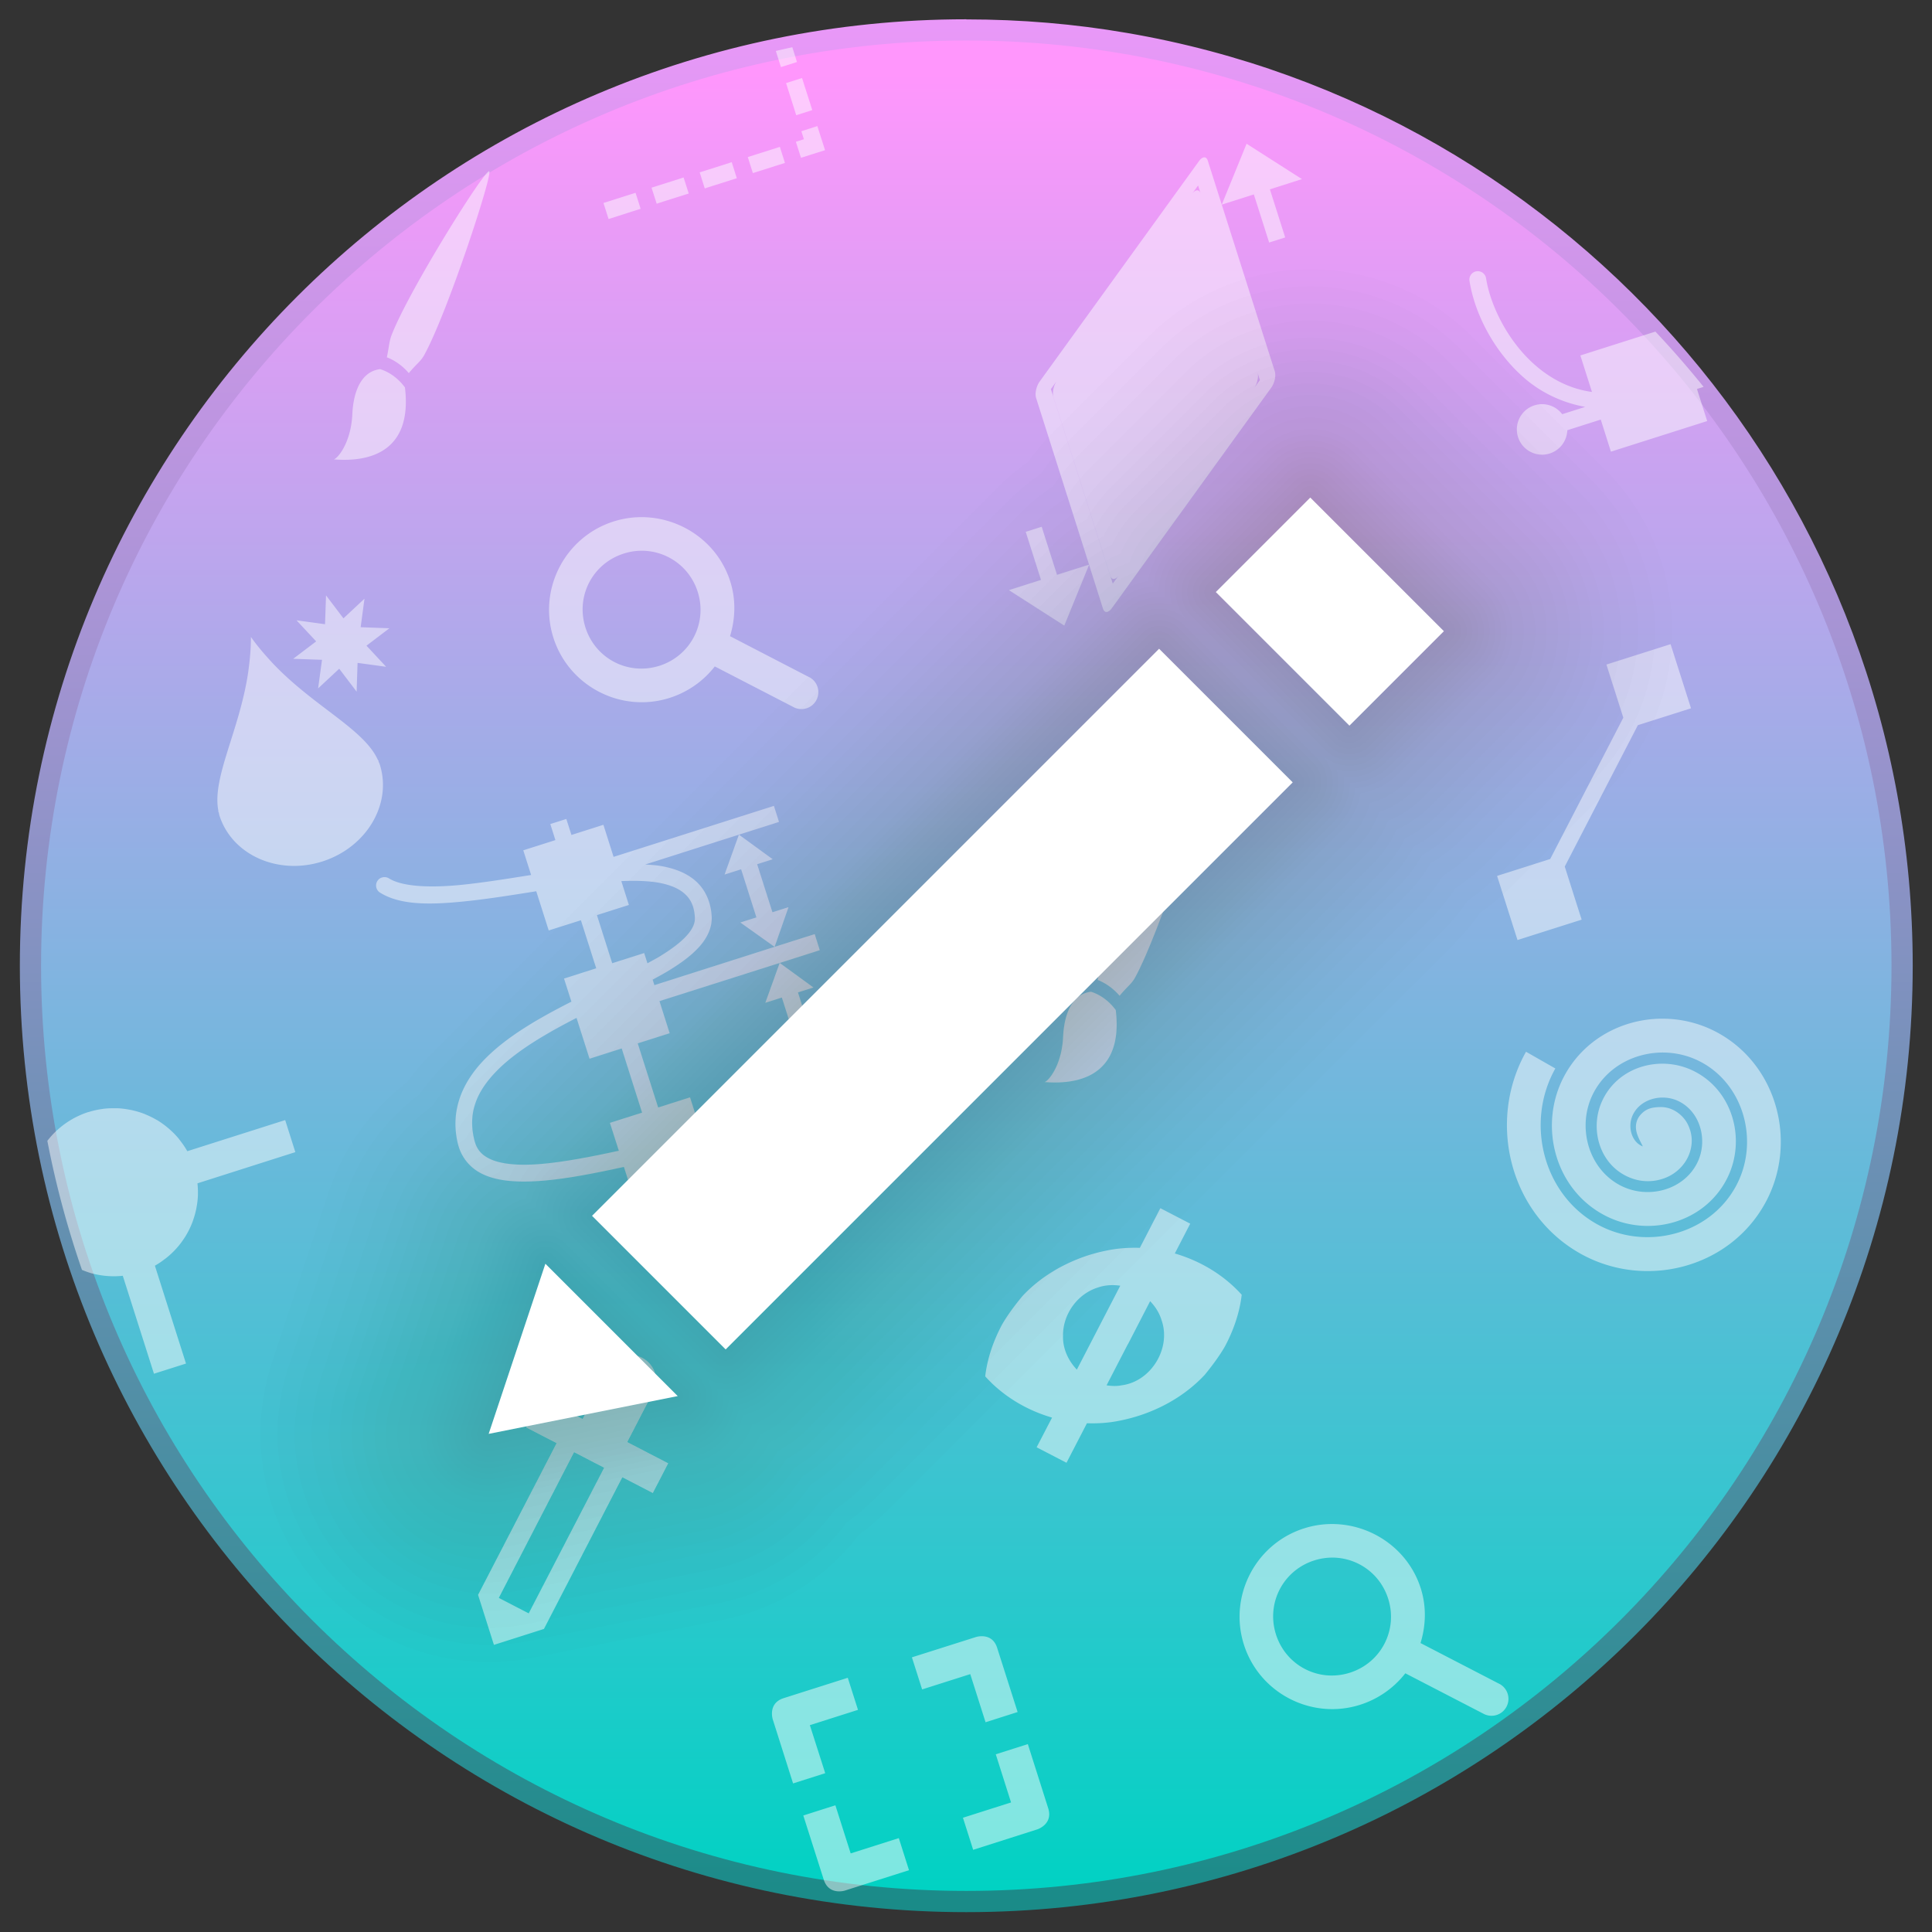 <?xml version="1.0" encoding="UTF-8" standalone="no"?>
<!-- Created with Inkscape (http://www.inkscape.org/) -->

<svg
   xmlns:dc="http://purl.org/dc/elements/1.1/"
   xmlns:cc="http://creativecommons.org/ns#"
   xmlns:rdf="http://www.w3.org/1999/02/22-rdf-syntax-ns#"
   xmlns:svg="http://www.w3.org/2000/svg"
   xmlns="http://www.w3.org/2000/svg"
   xmlns:xlink="http://www.w3.org/1999/xlink"
   xmlns:sodipodi="http://sodipodi.sourceforge.net/DTD/sodipodi-0.dtd"
   xmlns:inkscape="http://www.inkscape.org/namespaces/inkscape"
   width="64"
   height="64"
   viewBox="0 0 16.933 16.933"
   version="1.1"
   id="svg8"
   sodipodi:docname="edile.svg"
   inkscape:version="0.92.4 (5da689c313, 2019-01-14)">
  <rect x="0" y="0" width="16.933" height="16.933" fill="#333333" stroke="none"/>
  <defs
     id="defs2">
    <linearGradient
       inkscape:collect="always"
       id="linearGradient826">
      <stop
         style="stop-color:#168b86;stop-opacity:1"
         offset="0"
         id="stop822" />
      <stop
         style="stop-color:#e998f8;stop-opacity:1"
         offset="1"
         id="stop824" />
    </linearGradient>
    <linearGradient
       inkscape:collect="always"
       id="linearGradient818">
      <stop
         style="stop-color:#00d2c3;stop-opacity:1"
         offset="0"
         id="stop814" />
      <stop
         style="stop-color:#ff96fc;stop-opacity:1"
         offset="1"
         id="stop816" />
    </linearGradient>
    <linearGradient
       inkscape:collect="always"
       xlink:href="#linearGradient818"
       id="linearGradient820"
       x1="8.386"
       y1="296.683"
       x2="8.386"
       y2="280.713"
       gradientUnits="userSpaceOnUse" />
    <linearGradient
       inkscape:collect="always"
       xlink:href="#linearGradient826"
       id="linearGradient828"
       x1="8.519"
       y1="297.077"
       x2="8.519"
       y2="280.279"
       gradientUnits="userSpaceOnUse" />
    <style
       type="text/css"
       id="current-color-scheme">
   .ColorScheme-Text { color:#5c616c; } .ColorScheme-Highlight { color:#5294e2; }
  </style>
    <style
       type="text/css"
       id="current-color-scheme-3">
   .ColorScheme-Text { color:#5c616c; } .ColorScheme-Highlight { color:#5294e2; }
  </style>
    <style
       type="text/css"
       id="current-color-scheme-7">
   .ColorScheme-Text { color:#5c616c; } .ColorScheme-Highlight { color:#5294e2; }
  </style>
    <style
       type="text/css"
       id="current-color-scheme-35">
   .ColorScheme-Text { color:#5c616c; } .ColorScheme-Highlight { color:#5294e2; }
  </style>
    <style
       type="text/css"
       id="current-color-scheme-9">
   .ColorScheme-Text { color:#5c616c; } .ColorScheme-Highlight { color:#5294e2; }
  </style>
    <style
       type="text/css"
       id="current-color-scheme-2">
   .ColorScheme-Text { color:#5c616c; } .ColorScheme-Highlight { color:#5294e2; }
  </style>
    <style
       type="text/css"
       id="current-color-scheme-0">
   .ColorScheme-Text { color:#5c616c; } .ColorScheme-Highlight { color:#5294e2; }
  </style>
    <style
       type="text/css"
       id="current-color-scheme-36">
   .ColorScheme-Text { color:#5c616c; } .ColorScheme-Highlight { color:#5294e2; }
  </style>
    <style
       type="text/css"
       id="current-color-scheme-6">
   .ColorScheme-Text { color:#5c616c; } .ColorScheme-Highlight { color:#5294e2; }
  </style>
    <style
       type="text/css"
       id="current-color-scheme-61">
   .ColorScheme-Text { color:#5c616c; } .ColorScheme-Highlight { color:#5294e2; }
  </style>
    <style
       type="text/css"
       id="current-color-scheme-79">
   .ColorScheme-Text { color:#5c616c; } .ColorScheme-Highlight { color:#5294e2; }
  </style>
    <style
       type="text/css"
       id="current-color-scheme-23">
   .ColorScheme-Text { color:#5c616c; } .ColorScheme-Highlight { color:#5294e2; }
  </style>
    <style
       type="text/css"
       id="current-color-scheme-92">
   .ColorScheme-Text { color:#5c616c; } .ColorScheme-Highlight { color:#5294e2; }
  </style>
    <style
       type="text/css"
       id="current-color-scheme-97">
   .ColorScheme-Text { color:#5c616c; } .ColorScheme-Highlight { color:#5294e2; }
  </style>
    <style
       type="text/css"
       id="current-color-scheme-612">
   .ColorScheme-Text { color:#5c616c; } .ColorScheme-Highlight { color:#5294e2; }
  </style>
  </defs>
  <sodipodi:namedview
     id="base"
     pagecolor="#ffffff"
     bordercolor="#666666"
     borderopacity="1.0"
     inkscape:pageopacity="0.0"
     inkscape:pageshadow="2"
     inkscape:zoom="4"
     inkscape:cx="-15.330949"
     inkscape:cy="5.2369023"
     inkscape:document-units="mm"
     inkscape:current-layer="layer1"
     showgrid="false"
     units="px"
     inkscape:window-width="1920"
     inkscape:window-height="1022"
     inkscape:window-x="0"
     inkscape:window-y="30"
     inkscape:window-maximized="1" />
  <g
     inkscape:label="Capa 1"
     inkscape:groupmode="layer"
     id="layer1"
     transform="translate(0,-280.067)">
    <circle
       style="opacity:1;fill:url(#linearGradient820);fill-opacity:1;stroke:none;stroke-width:0.185;stroke-linecap:round;stroke-linejoin:round;stroke-miterlimit:4;stroke-dasharray:none;stroke-opacity:1"
       id="path815"
       cx="8.469"
       cy="288.531"
       r="8.202" />
    <path
       style="color:#000000;font-style:normal;font-variant:normal;font-weight:normal;font-stretch:normal;font-size:medium;line-height:normal;font-family:sans-serif;font-variant-ligatures:normal;font-variant-position:normal;font-variant-caps:normal;font-variant-numeric:normal;font-variant-alternates:normal;font-feature-settings:normal;text-indent:0;text-align:start;text-decoration:none;text-decoration-line:none;text-decoration-style:solid;text-decoration-color:#000000;letter-spacing:normal;word-spacing:normal;text-transform:none;writing-mode:lr-tb;direction:ltr;text-orientation:mixed;dominant-baseline:auto;baseline-shift:baseline;text-anchor:start;white-space:normal;shape-padding:0;clip-rule:nonzero;display:inline;overflow:visible;visibility:visible;opacity:1;isolation:auto;mix-blend-mode:normal;color-interpolation:sRGB;color-interpolation-filters:linearRGB;solid-color:#000000;solid-opacity:1;vector-effect:none;fill:url(#linearGradient828);fill-opacity:1;fill-rule:nonzero;stroke:none;stroke-width:0.185;stroke-linecap:round;stroke-linejoin:round;stroke-miterlimit:4;stroke-dasharray:none;stroke-dashoffset:0;stroke-opacity:1;color-rendering:auto;image-rendering:auto;shape-rendering:auto;text-rendering:auto;enable-background:accumulate"
       d="m 8.469,280.236 c -4.58,0 -8.295,3.715 -8.295,8.295 10e-9,4.58 3.715,8.295 8.295,8.295 4.58,0 8.295,-3.715 8.295,-8.295 0,-4.099 -2.976,-7.506 -6.885,-8.175 -0.458,-0.079 -0.929,-0.119 -1.41,-0.119 z m 0,0.186 c 4.48,0 8.109,3.63 8.109,8.109 0,4.48 -3.63,8.109 -8.109,8.109 -4.48,0 -8.109,-3.63 -8.109,-8.109 0,-4.48 3.63,-8.109 8.109,-8.109 z"
       id="circle821"
       inkscape:connector-curvature="0"
       sodipodi:nodetypes="sssssssssss" />
    <g
       aria-label="hip-hip"
       style="font-style:normal;font-variant:normal;font-weight:normal;font-stretch:normal;font-size:2.462px;line-height:1.25;font-family:Sawasdee;-inkscape-font-specification:Sawasdee;letter-spacing:0px;word-spacing:0px;fill:#000000;fill-opacity:1;stroke:none;stroke-width:0.062"
       id="text891" />
    <path
       style="color:#5c616c;fill:#ffffff;fill-opacity:0.488;stroke-width:0.557"
       d="M 26.205 1.562 A 30.999 30.999 0 0 0 25.66 1.686 L 25.744 1.953 L 25.828 2.219 L 26.359 2.051 L 26.275 1.785 L 26.205 1.562 z M 26.527 2.58 L 25.998 2.748 L 26.082 3.014 L 26.25 3.545 L 26.334 3.811 L 26.865 3.641 L 26.781 3.375 L 26.611 2.846 L 26.527 2.58 z M 27.033 4.17 L 26.504 4.34 L 26.588 4.605 L 26.322 4.689 L 26.492 5.219 L 26.756 5.135 L 27.021 5.051 L 27.287 4.967 L 27.203 4.701 L 27.117 4.436 L 27.033 4.17 z M 41.229 4.754 L 40.408 6.768 L 41.469 6.43 L 41.975 8.021 L 42.506 7.854 L 42 6.262 L 43.061 5.924 L 41.229 4.754 z M 40.408 6.768 L 39.945 5.311 A 0.194 0.399 17.008 0 0 39.803 5.207 A 0.194 0.399 17.008 0 0 39.781 5.215 A 0.194 0.399 17.008 0 0 39.658 5.324 L 34.385 12.619 A 0.194 0.399 17.008 0 0 34.268 13.164 L 36.02 18.674 L 36.02 18.676 L 36.482 20.131 A 0.194 0.399 17.008 0 0 36.77 20.115 L 42.043 12.822 A 0.194 0.399 17.008 0 0 42.16 12.277 L 40.408 6.768 z M 36.02 18.676 L 34.959 19.012 L 34.453 17.422 L 33.924 17.59 L 34.43 19.18 L 33.369 19.518 L 35.199 20.688 L 36.02 18.676 z M 25.793 4.857 L 25.527 4.943 L 24.996 5.111 L 24.732 5.195 L 24.9 5.725 L 25.166 5.641 L 25.695 5.473 L 25.961 5.389 L 25.793 4.857 z M 24.201 5.363 L 23.936 5.449 L 23.406 5.617 L 23.141 5.701 L 23.309 6.232 L 23.574 6.146 L 24.105 5.979 L 24.369 5.895 L 24.201 5.363 z M 16.18 5.666 C 16.046 5.582 13.544 9.566 12.955 11.072 C 12.87 11.292 12.875 11.43 12.795 11.818 C 12.945 11.874 13.243 12.016 13.521 12.34 C 13.774 12.033 13.914 11.956 14.031 11.742 C 14.801 10.347 16.307 5.745 16.18 5.666 z M 22.609 5.869 L 22.346 5.955 L 21.814 6.123 L 21.549 6.207 L 21.719 6.738 L 21.982 6.652 L 22.514 6.484 L 22.779 6.4 L 22.609 5.869 z M 39.625 6.135 L 39.709 6.4 C 39.686 6.327 39.642 6.292 39.59 6.295 C 39.538 6.297 39.478 6.339 39.422 6.416 L 39.625 6.135 z M 21.02 6.377 L 20.754 6.461 L 20.225 6.629 L 19.959 6.713 L 20.127 7.244 L 20.393 7.16 L 20.922 6.99 L 21.188 6.906 L 21.02 6.377 z M 48.883 8.969 A 0.278 0.278 0 0 0 48.775 8.988 A 0.278 0.278 0 0 0 48.602 9.295 C 48.765 10.328 49.372 11.575 50.371 12.465 C 50.93 12.962 51.633 13.313 52.428 13.457 L 51.668 13.699 A 0.835 0.835 0 0 0 50.75 13.406 A 0.835 0.835 0 0 0 50.207 14.455 A 0.835 0.835 0 0 0 51.256 14.998 A 0.835 0.835 0 0 0 51.836 14.229 L 52.943 13.877 L 53.279 14.938 L 56.463 13.926 L 56.125 12.865 L 56.344 12.795 A 30.999 30.999 0 0 0 54.75 10.967 L 52.268 11.756 L 52.652 12.963 C 51.909 12.862 51.272 12.521 50.742 12.049 C 49.855 11.259 49.291 10.094 49.15 9.207 A 0.278 0.278 0 0 0 48.883 8.969 z M 12.568 12.209 C 12.505 12.217 12.445 12.232 12.387 12.252 C 11.975 12.396 11.691 12.876 11.652 13.709 C 11.607 14.661 11.153 15.179 11.037 15.193 C 11.701 15.246 13.689 15.289 13.393 12.814 C 13.025 12.315 12.568 12.209 12.568 12.209 z M 41.588 12.309 L 41.672 12.572 L 41.469 12.852 C 41.58 12.698 41.634 12.455 41.588 12.309 z M 34.959 12.588 C 34.847 12.742 34.795 12.986 34.842 13.133 L 36.721 19.041 C 36.767 19.188 36.894 19.181 37.006 19.025 L 36.803 19.307 L 34.756 12.869 L 34.959 12.588 z M 21.5 17.117 C 21.103 17.08 20.693 17.12 20.291 17.248 C 18.685 17.759 17.792 19.487 18.303 21.092 C 18.813 22.696 20.54 23.593 22.146 23.082 C 22.757 22.888 23.273 22.515 23.641 22.041 L 26.219 23.373 A 0.56 0.56 0 1 0 26.721 22.375 L 24.145 21.041 C 24.319 20.468 24.346 19.84 24.152 19.23 C 23.77 18.027 22.692 17.227 21.5 17.117 z M 21.4 18.223 C 22.157 18.291 22.83 18.801 23.076 19.574 C 23.404 20.606 22.841 21.691 21.809 22.02 C 20.776 22.348 19.691 21.785 19.363 20.754 C 19.035 19.722 19.596 18.637 20.629 18.309 C 20.887 18.226 21.148 18.2 21.4 18.223 z M 10.783 19.691 L 10.75 20.645 L 9.807 20.516 L 10.457 21.213 L 9.697 21.789 L 10.65 21.822 L 10.521 22.768 L 11.219 22.117 L 11.795 22.875 L 11.826 21.924 L 12.771 22.053 L 12.121 21.355 L 12.879 20.779 L 11.928 20.744 L 12.055 19.801 L 11.359 20.451 L 10.783 19.691 z M 8.299 21.066 C 8.301 21.453 8.262 21.844 8.209 22.232 C 7.923 24.163 7.009 25.713 7.221 26.807 C 7.223 26.826 7.22 26.844 7.223 26.859 L 7.234 26.859 C 7.243 26.897 7.246 26.936 7.258 26.973 C 7.673 28.277 9.196 28.958 10.66 28.492 C 12.125 28.026 12.975 26.59 12.561 25.285 C 12.549 25.247 12.53 25.215 12.516 25.18 L 12.525 25.172 C 12.518 25.157 12.504 25.143 12.496 25.129 C 12.037 24.114 10.395 23.376 9.047 21.965 C 8.779 21.678 8.521 21.383 8.299 21.066 z M 55.252 21.305 L 53.131 21.979 L 53.299 22.51 L 53.689 23.736 L 51.271 28.41 L 50.045 28.801 L 49.514 28.969 L 50.189 31.09 L 52.311 30.416 L 52.141 29.885 L 51.752 28.66 L 54.17 23.984 L 55.928 23.426 L 55.252 21.305 z M 39.688 26.258 C 39.554 26.174 37.054 30.158 36.465 31.664 C 36.379 31.884 36.383 32.022 36.303 32.41 C 36.452 32.466 36.751 32.61 37.029 32.934 C 37.282 32.627 37.421 32.548 37.539 32.334 C 38.308 30.939 39.815 26.337 39.688 26.258 z M 25.596 26.654 L 20.293 28.34 L 19.957 27.279 L 18.9 27.615 L 18.816 27.352 L 18.73 27.086 L 18.201 27.254 L 18.285 27.52 L 18.369 27.785 L 17.307 28.123 L 17.566 28.939 C 16.755 29.068 15.95 29.197 15.229 29.268 C 14.174 29.37 13.298 29.319 12.867 29.053 A 0.278 0.278 72.358 0 0 12.627 29.025 L 12.627 29.023 A 0.278 0.278 72.358 0 0 12.574 29.525 C 13.233 29.934 14.191 29.927 15.283 29.82 C 16.057 29.745 16.898 29.61 17.736 29.477 L 18.148 30.773 L 19.213 30.436 L 19.719 32.025 L 18.654 32.365 L 18.898 33.127 C 18.896 33.128 18.895 33.13 18.893 33.131 C 17.832 33.67 16.784 34.267 16.043 35.02 C 15.302 35.772 14.873 36.724 15.146 37.836 C 15.255 38.277 15.538 38.613 15.912 38.807 C 16.286 39 16.741 39.071 17.256 39.078 C 18.205 39.089 19.377 38.871 20.635 38.594 L 21.016 39.787 L 22.08 39.449 L 22.248 39.977 L 22.512 39.893 L 22.777 39.809 L 22.693 39.543 L 22.609 39.281 L 23.666 38.943 L 23.363 37.992 C 25.388 37.559 27.354 37.242 28.625 37.607 A 0.278 0.278 72.358 0 0 28.779 37.072 C 28.079 36.871 27.251 36.848 26.365 36.918 L 28.631 36.197 L 28.463 35.668 L 27.137 36.088 L 23.16 37.354 L 22.822 36.293 L 21.768 36.629 L 21.092 34.508 L 22.148 34.172 L 21.811 33.111 L 25.787 31.848 L 25.312 33.166 L 25.859 32.992 L 26.535 35.113 L 26.004 35.281 L 27.137 36.088 L 27.596 34.775 L 27.064 34.943 L 26.391 32.822 L 26.904 32.66 L 25.789 31.848 L 27.113 31.426 L 26.945 30.895 L 25.619 31.316 L 21.643 32.582 L 21.586 32.4 C 21.762 32.304 21.937 32.21 22.098 32.113 C 22.513 31.861 22.868 31.602 23.129 31.311 C 23.389 31.019 23.561 30.674 23.537 30.297 C 23.507 29.818 23.322 29.423 23.021 29.15 C 22.72 28.878 22.325 28.727 21.879 28.646 C 21.71 28.616 21.525 28.604 21.34 28.592 L 24.439 27.605 L 25.764 27.184 L 25.596 26.654 z M 24.439 27.605 L 23.965 28.924 L 24.512 28.75 L 25.018 30.342 L 24.486 30.51 L 25.619 31.316 L 26.078 30.004 L 25.547 30.172 L 25.041 28.582 L 25.555 28.418 L 24.439 27.605 z M 21.207 29.137 C 21.414 29.145 21.605 29.163 21.779 29.193 C 22.161 29.262 22.454 29.386 22.648 29.562 C 22.843 29.739 22.959 29.967 22.982 30.332 C 22.995 30.527 22.914 30.718 22.715 30.941 C 22.516 31.164 22.201 31.4 21.811 31.637 C 21.689 31.71 21.549 31.785 21.414 31.859 L 21.305 31.521 L 20.248 31.857 L 19.742 30.266 L 20.799 29.93 L 20.549 29.141 C 20.779 29.131 21 29.129 21.207 29.137 z M 36.078 32.801 C 36.015 32.808 35.953 32.824 35.895 32.844 C 35.483 32.988 35.199 33.468 35.16 34.301 C 35.115 35.252 34.661 35.773 34.545 35.787 C 35.209 35.84 37.199 35.881 36.902 33.406 C 36.535 32.907 36.078 32.801 36.078 32.801 z M 19.068 33.666 L 19.498 35.016 L 20.562 34.676 L 21.236 36.799 L 20.172 37.137 L 20.467 38.059 C 19.239 38.327 18.108 38.532 17.264 38.521 C 16.8 38.514 16.425 38.445 16.168 38.312 C 15.911 38.18 15.762 38.005 15.688 37.703 C 15.461 36.785 15.781 36.077 16.439 35.408 C 17.082 34.756 18.053 34.186 19.068 33.666 z M 55.223 33.699 C 55.041 33.688 54.858 33.689 54.678 33.703 C 53.474 33.799 52.332 34.458 51.725 35.607 C 50.874 37.217 51.416 39.334 53.082 40.201 C 54.515 40.947 56.386 40.459 57.131 38.955 C 57.757 37.69 57.316 36.04 55.98 35.404 C 54.891 34.886 53.478 35.278 52.969 36.457 C 52.571 37.378 52.92 38.576 53.943 38.963 C 54.318 39.105 54.72 39.099 55.086 38.953 C 55.452 38.808 55.793 38.487 55.91 38.041 C 55.989 37.743 55.956 37.45 55.814 37.172 C 55.673 36.893 55.34 36.616 54.941 36.615 C 54.601 36.614 54.431 36.686 54.271 36.855 C 54.153 36.982 54.076 37.161 54.117 37.395 C 54.15 37.58 54.252 37.746 54.334 37.916 C 53.969 37.778 53.826 37.283 53.99 36.904 C 54.229 36.351 54.953 36.152 55.508 36.416 C 56.241 36.765 56.497 37.726 56.135 38.457 C 55.683 39.37 54.494 39.677 53.592 39.207 C 52.505 38.641 52.139 37.213 52.709 36.135 C 53.377 34.87 55.033 34.455 56.281 35.137 C 57.717 35.921 58.188 37.82 57.406 39.244 C 56.521 40.857 54.398 41.378 52.805 40.48 C 51.022 39.477 50.445 37.108 51.441 35.338 L 50.471 34.785 C 49.177 37.084 49.921 40.139 52.262 41.457 C 54.383 42.652 57.188 41.964 58.383 39.787 C 59.455 37.833 58.813 35.251 56.811 34.156 C 56.311 33.883 55.768 33.733 55.223 33.699 z M 3.824 36.654 C 3.688 36.651 3.551 36.656 3.416 36.672 C 3.408 36.673 3.402 36.675 3.395 36.676 C 3.235 36.698 3.077 36.732 2.924 36.781 L 2.924 36.779 C 2.835 36.806 2.747 36.839 2.662 36.877 C 2.576 36.915 2.493 36.955 2.412 37 C 2.405 37.004 2.399 37.008 2.393 37.012 C 2.242 37.097 2.101 37.197 1.969 37.309 C 1.965 37.312 1.96 37.313 1.957 37.316 L 1.951 37.324 C 1.824 37.434 1.707 37.554 1.602 37.686 C 1.595 37.693 1.587 37.702 1.58 37.713 C 1.575 37.719 1.571 37.726 1.566 37.732 A 30.999 30.999 0 0 0 2.711 42 C 2.836 42.052 2.964 42.097 3.096 42.131 C 3.103 42.133 3.111 42.133 3.119 42.135 C 3.426 42.208 3.744 42.228 4.059 42.195 L 4.061 42.195 L 5.092 45.434 L 6.152 45.098 L 5.123 41.861 C 5.234 41.799 5.339 41.728 5.439 41.65 C 5.457 41.639 5.475 41.624 5.492 41.611 C 5.688 41.456 5.862 41.276 6.01 41.074 C 6.022 41.055 6.033 41.04 6.045 41.023 C 6.116 40.924 6.18 40.817 6.236 40.709 C 6.294 40.596 6.345 40.48 6.387 40.359 C 6.392 40.34 6.397 40.326 6.402 40.311 C 6.439 40.201 6.469 40.09 6.492 39.977 C 6.494 39.965 6.496 39.953 6.498 39.941 C 6.523 39.813 6.539 39.683 6.545 39.553 C 6.545 39.552 6.545 39.55 6.545 39.549 L 6.545 39.541 C 6.55 39.407 6.545 39.274 6.531 39.141 C 6.531 39.139 6.532 39.138 6.531 39.137 L 9.768 38.105 L 9.432 37.045 L 6.195 38.074 C 6.12 37.942 6.033 37.816 5.938 37.697 C 5.928 37.686 5.92 37.67 5.91 37.658 C 5.821 37.552 5.725 37.453 5.621 37.361 C 5.598 37.339 5.575 37.321 5.551 37.301 C 5.448 37.213 5.337 37.134 5.223 37.062 C 5.206 37.051 5.19 37.043 5.174 37.035 C 5.062 36.97 4.946 36.913 4.826 36.863 C 4.808 36.856 4.791 36.847 4.773 36.84 C 4.647 36.792 4.518 36.752 4.387 36.723 C 4.358 36.715 4.328 36.709 4.299 36.705 C 4.168 36.679 4.036 36.661 3.902 36.654 C 3.877 36.654 3.85 36.655 3.824 36.654 z M 38.377 39.959 L 37.699 41.271 C 37.338 41.26 36.974 41.283 36.617 41.357 C 36.403 41.399 36.191 41.453 35.982 41.52 C 35.163 41.789 34.394 42.241 33.807 42.875 C 33.58 43.152 33.314 43.5 33.133 43.824 C 32.853 44.352 32.654 44.927 32.584 45.521 C 33.173 46.175 33.952 46.64 34.795 46.885 L 34.285 47.867 L 35.273 48.379 L 35.949 47.072 C 36.312 47.084 36.678 47.061 37.035 46.986 C 38.094 46.777 39.108 46.26 39.846 45.469 C 40.072 45.192 40.338 44.842 40.52 44.518 C 40.799 43.991 40.999 43.416 41.068 42.822 C 40.478 42.168 39.699 41.702 38.855 41.457 L 39.365 40.471 L 38.377 39.959 z M 36.684 42.508 C 36.806 42.499 36.93 42.505 37.051 42.523 L 35.615 45.299 C 35.332 44.999 35.147 44.608 35.158 44.184 C 35.147 43.469 35.635 42.789 36.32 42.58 C 36.439 42.539 36.561 42.516 36.684 42.508 z M 38.039 43.035 C 38.21 43.213 38.346 43.424 38.418 43.666 C 38.743 44.594 38.066 45.7 37.088 45.818 C 36.923 45.852 36.758 45.84 36.598 45.818 L 37.297 44.467 A 0.557 0.557 0 0 0 37.311 44.445 L 37.324 44.422 A 0.557 0.557 0 0 0 37.33 44.41 L 38.039 43.035 z M 20.854 44.816 C 20.768 44.818 20.68 44.834 20.59 44.865 C 20.385 44.937 20.216 45.085 20.119 45.279 L 19.268 46.928 L 19.264 46.924 L 17.91 46.225 L 17.398 47.213 L 18.404 47.732 L 15.811 52.748 L 16.336 54.402 L 17.99 53.875 L 20.584 48.861 L 21.592 49.383 L 22.104 48.395 L 20.75 47.693 L 21.602 46.047 C 21.915 45.46 21.455 44.803 20.854 44.816 z M 18.988 48.033 L 19.977 48.545 L 17.486 53.359 L 16.498 52.848 L 18.988 48.033 z M 44.338 50.418 C 43.94 50.381 43.53 50.421 43.129 50.549 C 41.523 51.06 40.63 52.79 41.141 54.395 C 41.651 55.999 43.378 56.894 44.984 56.383 C 45.595 56.189 46.111 55.815 46.479 55.342 L 49.057 56.676 A 0.56 0.56 0 1 0 49.559 55.676 L 46.982 54.342 C 47.157 53.769 47.184 53.143 46.99 52.533 C 46.608 51.33 45.53 50.528 44.338 50.418 z M 44.238 51.523 C 44.995 51.592 45.666 52.101 45.912 52.875 C 46.24 53.907 45.679 54.994 44.646 55.322 C 43.614 55.651 42.529 55.088 42.201 54.057 C 41.873 53.025 42.434 51.938 43.467 51.609 C 43.725 51.527 43.986 51.501 44.238 51.523 z M 32.512 54.117 C 32.457 54.114 32.406 54.117 32.367 54.123 C 32.315 54.131 32.283 54.141 32.283 54.141 L 30.16 54.814 L 30.498 55.875 L 32.09 55.369 L 32.596 56.961 L 33.656 56.623 L 32.98 54.502 C 32.886 54.204 32.677 54.127 32.512 54.117 z M 28.039 55.49 L 25.918 56.164 C 25.388 56.333 25.557 56.863 25.557 56.863 L 26.23 58.984 L 27.293 58.646 L 26.785 57.057 L 28.377 56.551 L 28.039 55.49 z M 33.994 57.684 L 32.934 58.021 L 33.439 59.613 L 31.848 60.119 L 32.186 61.18 L 34.307 60.504 C 34.307 60.504 34.837 60.335 34.668 59.805 L 33.994 57.684 z M 27.629 59.707 L 26.568 60.045 L 27.244 62.166 C 27.413 62.696 27.941 62.529 27.941 62.529 L 30.064 61.854 L 29.727 60.793 L 28.135 61.299 L 27.629 59.707 z "
       transform="matrix(0.265,0,0,0.265,0,280.067)"
       id="path5-20" />
    <g
       id="g1017"
       transform="translate(-17.703,-1.737)">
      <path
         inkscape:connector-curvature="0"
         style="color:#000000;font-style:normal;font-variant:normal;font-weight:normal;font-stretch:normal;font-size:medium;line-height:normal;font-family:sans-serif;font-variant-ligatures:normal;font-variant-position:normal;font-variant-caps:normal;font-variant-numeric:normal;font-variant-alternates:normal;font-feature-settings:normal;text-indent:0;text-align:start;text-decoration:none;text-decoration-line:none;text-decoration-style:solid;text-decoration-color:#000000;letter-spacing:normal;word-spacing:normal;text-transform:none;writing-mode:lr-tb;direction:ltr;text-orientation:mixed;dominant-baseline:auto;baseline-shift:baseline;text-anchor:start;white-space:normal;shape-padding:0;clip-rule:nonzero;display:inline;overflow:visible;visibility:visible;opacity:1;isolation:auto;mix-blend-mode:normal;color-interpolation:sRGB;color-interpolation-filters:linearRGB;solid-color:#000000;solid-opacity:1;vector-effect:none;fill:none;fill-opacity:1;fill-rule:nonzero;stroke:#000000;stroke-width:0.1;stroke-linecap:round;stroke-linejoin:round;stroke-miterlimit:4;stroke-dasharray:none;stroke-dashoffset:0;stroke-opacity:0.008;color-rendering:auto;image-rendering:auto;shape-rendering:auto;text-rendering:auto;enable-background:accumulate"
         d="m 29.187,286.165 -0.828,0.828 1.171,1.171 0.828,-0.828 z m -1.325,1.325 -4.97,4.97 1.171,1.171 4.97,-4.97 z m -5.379,5.39 -0.497,1.491 1.657,-0.331 z"
         id="path945" />
      <path
         id="path947"
         d="m 29.187,286.165 -0.828,0.828 1.171,1.171 0.828,-0.828 z m -1.325,1.325 -4.97,4.97 1.171,1.171 4.97,-4.97 z m -5.379,5.39 -0.497,1.491 1.657,-0.331 z"
         style="color:#000000;font-style:normal;font-variant:normal;font-weight:normal;font-stretch:normal;font-size:medium;line-height:normal;font-family:sans-serif;font-variant-ligatures:normal;font-variant-position:normal;font-variant-caps:normal;font-variant-numeric:normal;font-variant-alternates:normal;font-feature-settings:normal;text-indent:0;text-align:start;text-decoration:none;text-decoration-line:none;text-decoration-style:solid;text-decoration-color:#000000;letter-spacing:normal;word-spacing:normal;text-transform:none;writing-mode:lr-tb;direction:ltr;text-orientation:mixed;dominant-baseline:auto;baseline-shift:baseline;text-anchor:start;white-space:normal;shape-padding:0;clip-rule:nonzero;display:inline;overflow:visible;visibility:visible;opacity:1;isolation:auto;mix-blend-mode:normal;color-interpolation:sRGB;color-interpolation-filters:linearRGB;solid-color:#000000;solid-opacity:1;vector-effect:none;fill:none;fill-opacity:1;fill-rule:nonzero;stroke:#000000;stroke-width:0.2;stroke-linecap:round;stroke-linejoin:round;stroke-miterlimit:4;stroke-dasharray:none;stroke-dashoffset:0;stroke-opacity:0.008;color-rendering:auto;image-rendering:auto;shape-rendering:auto;text-rendering:auto;enable-background:accumulate"
         inkscape:connector-curvature="0" />
      <path
         inkscape:connector-curvature="0"
         style="color:#000000;font-style:normal;font-variant:normal;font-weight:normal;font-stretch:normal;font-size:medium;line-height:normal;font-family:sans-serif;font-variant-ligatures:normal;font-variant-position:normal;font-variant-caps:normal;font-variant-numeric:normal;font-variant-alternates:normal;font-feature-settings:normal;text-indent:0;text-align:start;text-decoration:none;text-decoration-line:none;text-decoration-style:solid;text-decoration-color:#000000;letter-spacing:normal;word-spacing:normal;text-transform:none;writing-mode:lr-tb;direction:ltr;text-orientation:mixed;dominant-baseline:auto;baseline-shift:baseline;text-anchor:start;white-space:normal;shape-padding:0;clip-rule:nonzero;display:inline;overflow:visible;visibility:visible;opacity:1;isolation:auto;mix-blend-mode:normal;color-interpolation:sRGB;color-interpolation-filters:linearRGB;solid-color:#000000;solid-opacity:1;vector-effect:none;fill:none;fill-opacity:1;fill-rule:nonzero;stroke:#000000;stroke-width:0.3;stroke-linecap:round;stroke-linejoin:round;stroke-miterlimit:4;stroke-dasharray:none;stroke-dashoffset:0;stroke-opacity:0.008;color-rendering:auto;image-rendering:auto;shape-rendering:auto;text-rendering:auto;enable-background:accumulate"
         d="m 29.187,286.165 -0.828,0.828 1.171,1.171 0.828,-0.828 z m -1.325,1.325 -4.97,4.97 1.171,1.171 4.97,-4.97 z m -5.379,5.39 -0.497,1.491 1.657,-0.331 z"
         id="path949" />
      <path
         id="path951"
         d="m 29.187,286.165 -0.828,0.828 1.171,1.171 0.828,-0.828 z m -1.325,1.325 -4.97,4.97 1.171,1.171 4.97,-4.97 z m -5.379,5.39 -0.497,1.491 1.657,-0.331 z"
         style="color:#000000;font-style:normal;font-variant:normal;font-weight:normal;font-stretch:normal;font-size:medium;line-height:normal;font-family:sans-serif;font-variant-ligatures:normal;font-variant-position:normal;font-variant-caps:normal;font-variant-numeric:normal;font-variant-alternates:normal;font-feature-settings:normal;text-indent:0;text-align:start;text-decoration:none;text-decoration-line:none;text-decoration-style:solid;text-decoration-color:#000000;letter-spacing:normal;word-spacing:normal;text-transform:none;writing-mode:lr-tb;direction:ltr;text-orientation:mixed;dominant-baseline:auto;baseline-shift:baseline;text-anchor:start;white-space:normal;shape-padding:0;clip-rule:nonzero;display:inline;overflow:visible;visibility:visible;opacity:1;isolation:auto;mix-blend-mode:normal;color-interpolation:sRGB;color-interpolation-filters:linearRGB;solid-color:#000000;solid-opacity:1;vector-effect:none;fill:none;fill-opacity:1;fill-rule:nonzero;stroke:#000000;stroke-width:0.4;stroke-linecap:round;stroke-linejoin:round;stroke-miterlimit:4;stroke-dasharray:none;stroke-dashoffset:0;stroke-opacity:0.008;color-rendering:auto;image-rendering:auto;shape-rendering:auto;text-rendering:auto;enable-background:accumulate"
         inkscape:connector-curvature="0" />
      <path
         inkscape:connector-curvature="0"
         style="color:#000000;font-style:normal;font-variant:normal;font-weight:normal;font-stretch:normal;font-size:medium;line-height:normal;font-family:sans-serif;font-variant-ligatures:normal;font-variant-position:normal;font-variant-caps:normal;font-variant-numeric:normal;font-variant-alternates:normal;font-feature-settings:normal;text-indent:0;text-align:start;text-decoration:none;text-decoration-line:none;text-decoration-style:solid;text-decoration-color:#000000;letter-spacing:normal;word-spacing:normal;text-transform:none;writing-mode:lr-tb;direction:ltr;text-orientation:mixed;dominant-baseline:auto;baseline-shift:baseline;text-anchor:start;white-space:normal;shape-padding:0;clip-rule:nonzero;display:inline;overflow:visible;visibility:visible;opacity:1;isolation:auto;mix-blend-mode:normal;color-interpolation:sRGB;color-interpolation-filters:linearRGB;solid-color:#000000;solid-opacity:1;vector-effect:none;fill:none;fill-opacity:1;fill-rule:nonzero;stroke:#000000;stroke-width:0.5;stroke-linecap:round;stroke-linejoin:round;stroke-miterlimit:4;stroke-dasharray:none;stroke-dashoffset:0;stroke-opacity:0.008;color-rendering:auto;image-rendering:auto;shape-rendering:auto;text-rendering:auto;enable-background:accumulate"
         d="m 29.187,286.165 -0.828,0.828 1.171,1.171 0.828,-0.828 z m -1.325,1.325 -4.97,4.97 1.171,1.171 4.97,-4.97 z m -5.379,5.39 -0.497,1.491 1.657,-0.331 z"
         id="path953" />
      <path
         id="path955"
         d="m 29.187,286.165 -0.828,0.828 1.171,1.171 0.828,-0.828 z m -1.325,1.325 -4.97,4.97 1.171,1.171 4.97,-4.97 z m -5.379,5.39 -0.497,1.491 1.657,-0.331 z"
         style="color:#000000;font-style:normal;font-variant:normal;font-weight:normal;font-stretch:normal;font-size:medium;line-height:normal;font-family:sans-serif;font-variant-ligatures:normal;font-variant-position:normal;font-variant-caps:normal;font-variant-numeric:normal;font-variant-alternates:normal;font-feature-settings:normal;text-indent:0;text-align:start;text-decoration:none;text-decoration-line:none;text-decoration-style:solid;text-decoration-color:#000000;letter-spacing:normal;word-spacing:normal;text-transform:none;writing-mode:lr-tb;direction:ltr;text-orientation:mixed;dominant-baseline:auto;baseline-shift:baseline;text-anchor:start;white-space:normal;shape-padding:0;clip-rule:nonzero;display:inline;overflow:visible;visibility:visible;opacity:1;isolation:auto;mix-blend-mode:normal;color-interpolation:sRGB;color-interpolation-filters:linearRGB;solid-color:#000000;solid-opacity:1;vector-effect:none;fill:none;fill-opacity:1;fill-rule:nonzero;stroke:#000000;stroke-width:0.6;stroke-linecap:round;stroke-linejoin:round;stroke-miterlimit:4;stroke-dasharray:none;stroke-dashoffset:0;stroke-opacity:0.008;color-rendering:auto;image-rendering:auto;shape-rendering:auto;text-rendering:auto;enable-background:accumulate"
         inkscape:connector-curvature="0" />
      <path
         inkscape:connector-curvature="0"
         style="color:#000000;font-style:normal;font-variant:normal;font-weight:normal;font-stretch:normal;font-size:medium;line-height:normal;font-family:sans-serif;font-variant-ligatures:normal;font-variant-position:normal;font-variant-caps:normal;font-variant-numeric:normal;font-variant-alternates:normal;font-feature-settings:normal;text-indent:0;text-align:start;text-decoration:none;text-decoration-line:none;text-decoration-style:solid;text-decoration-color:#000000;letter-spacing:normal;word-spacing:normal;text-transform:none;writing-mode:lr-tb;direction:ltr;text-orientation:mixed;dominant-baseline:auto;baseline-shift:baseline;text-anchor:start;white-space:normal;shape-padding:0;clip-rule:nonzero;display:inline;overflow:visible;visibility:visible;opacity:1;isolation:auto;mix-blend-mode:normal;color-interpolation:sRGB;color-interpolation-filters:linearRGB;solid-color:#000000;solid-opacity:1;vector-effect:none;fill:none;fill-opacity:1;fill-rule:nonzero;stroke:#000000;stroke-width:0.7;stroke-linecap:round;stroke-linejoin:round;stroke-miterlimit:4;stroke-dasharray:none;stroke-dashoffset:0;stroke-opacity:0.008;color-rendering:auto;image-rendering:auto;shape-rendering:auto;text-rendering:auto;enable-background:accumulate"
         d="m 29.187,286.165 -0.828,0.828 1.171,1.171 0.828,-0.828 z m -1.325,1.325 -4.97,4.97 1.171,1.171 4.97,-4.97 z m -5.379,5.39 -0.497,1.491 1.657,-0.331 z"
         id="path957" />
      <path
         id="path959"
         d="m 29.187,286.165 -0.828,0.828 1.171,1.171 0.828,-0.828 z m -1.325,1.325 -4.97,4.97 1.171,1.171 4.97,-4.97 z m -5.379,5.39 -0.497,1.491 1.657,-0.331 z"
         style="color:#000000;font-style:normal;font-variant:normal;font-weight:normal;font-stretch:normal;font-size:medium;line-height:normal;font-family:sans-serif;font-variant-ligatures:normal;font-variant-position:normal;font-variant-caps:normal;font-variant-numeric:normal;font-variant-alternates:normal;font-feature-settings:normal;text-indent:0;text-align:start;text-decoration:none;text-decoration-line:none;text-decoration-style:solid;text-decoration-color:#000000;letter-spacing:normal;word-spacing:normal;text-transform:none;writing-mode:lr-tb;direction:ltr;text-orientation:mixed;dominant-baseline:auto;baseline-shift:baseline;text-anchor:start;white-space:normal;shape-padding:0;clip-rule:nonzero;display:inline;overflow:visible;visibility:visible;opacity:1;isolation:auto;mix-blend-mode:normal;color-interpolation:sRGB;color-interpolation-filters:linearRGB;solid-color:#000000;solid-opacity:1;vector-effect:none;fill:none;fill-opacity:1;fill-rule:nonzero;stroke:#000000;stroke-width:0.8;stroke-linecap:round;stroke-linejoin:round;stroke-miterlimit:4;stroke-dasharray:none;stroke-dashoffset:0;stroke-opacity:0.008;color-rendering:auto;image-rendering:auto;shape-rendering:auto;text-rendering:auto;enable-background:accumulate"
         inkscape:connector-curvature="0" />
      <path
         inkscape:connector-curvature="0"
         style="color:#000000;font-style:normal;font-variant:normal;font-weight:normal;font-stretch:normal;font-size:medium;line-height:normal;font-family:sans-serif;font-variant-ligatures:normal;font-variant-position:normal;font-variant-caps:normal;font-variant-numeric:normal;font-variant-alternates:normal;font-feature-settings:normal;text-indent:0;text-align:start;text-decoration:none;text-decoration-line:none;text-decoration-style:solid;text-decoration-color:#000000;letter-spacing:normal;word-spacing:normal;text-transform:none;writing-mode:lr-tb;direction:ltr;text-orientation:mixed;dominant-baseline:auto;baseline-shift:baseline;text-anchor:start;white-space:normal;shape-padding:0;clip-rule:nonzero;display:inline;overflow:visible;visibility:visible;opacity:1;isolation:auto;mix-blend-mode:normal;color-interpolation:sRGB;color-interpolation-filters:linearRGB;solid-color:#000000;solid-opacity:1;vector-effect:none;fill:none;fill-opacity:1;fill-rule:nonzero;stroke:#000000;stroke-width:0.9;stroke-linecap:round;stroke-linejoin:round;stroke-miterlimit:4;stroke-dasharray:none;stroke-dashoffset:0;stroke-opacity:0.008;color-rendering:auto;image-rendering:auto;shape-rendering:auto;text-rendering:auto;enable-background:accumulate"
         d="m 29.187,286.165 -0.828,0.828 1.171,1.171 0.828,-0.828 z m -1.325,1.325 -4.97,4.97 1.171,1.171 4.97,-4.97 z m -5.379,5.39 -0.497,1.491 1.657,-0.331 z"
         id="path961" />
      <path
         id="path963"
         d="m 29.187,286.165 -0.828,0.828 1.171,1.171 0.828,-0.828 z m -1.325,1.325 -4.97,4.97 1.171,1.171 4.97,-4.97 z m -5.379,5.39 -0.497,1.491 1.657,-0.331 z"
         style="color:#000000;font-style:normal;font-variant:normal;font-weight:normal;font-stretch:normal;font-size:medium;line-height:normal;font-family:sans-serif;font-variant-ligatures:normal;font-variant-position:normal;font-variant-caps:normal;font-variant-numeric:normal;font-variant-alternates:normal;font-feature-settings:normal;text-indent:0;text-align:start;text-decoration:none;text-decoration-line:none;text-decoration-style:solid;text-decoration-color:#000000;letter-spacing:normal;word-spacing:normal;text-transform:none;writing-mode:lr-tb;direction:ltr;text-orientation:mixed;dominant-baseline:auto;baseline-shift:baseline;text-anchor:start;white-space:normal;shape-padding:0;clip-rule:nonzero;display:inline;overflow:visible;visibility:visible;opacity:1;isolation:auto;mix-blend-mode:normal;color-interpolation:sRGB;color-interpolation-filters:linearRGB;solid-color:#000000;solid-opacity:1;vector-effect:none;fill:none;fill-opacity:1;fill-rule:nonzero;stroke:#000000;stroke-width:1;stroke-linecap:round;stroke-linejoin:round;stroke-miterlimit:4;stroke-dasharray:none;stroke-dashoffset:0;stroke-opacity:0.008;color-rendering:auto;image-rendering:auto;shape-rendering:auto;text-rendering:auto;enable-background:accumulate"
         inkscape:connector-curvature="0" />
      <path
         inkscape:connector-curvature="0"
         style="color:#000000;font-style:normal;font-variant:normal;font-weight:normal;font-stretch:normal;font-size:medium;line-height:normal;font-family:sans-serif;font-variant-ligatures:normal;font-variant-position:normal;font-variant-caps:normal;font-variant-numeric:normal;font-variant-alternates:normal;font-feature-settings:normal;text-indent:0;text-align:start;text-decoration:none;text-decoration-line:none;text-decoration-style:solid;text-decoration-color:#000000;letter-spacing:normal;word-spacing:normal;text-transform:none;writing-mode:lr-tb;direction:ltr;text-orientation:mixed;dominant-baseline:auto;baseline-shift:baseline;text-anchor:start;white-space:normal;shape-padding:0;clip-rule:nonzero;display:inline;overflow:visible;visibility:visible;opacity:1;isolation:auto;mix-blend-mode:normal;color-interpolation:sRGB;color-interpolation-filters:linearRGB;solid-color:#000000;solid-opacity:1;vector-effect:none;fill:none;fill-opacity:1;fill-rule:nonzero;stroke:#000000;stroke-width:1.1;stroke-linecap:round;stroke-linejoin:round;stroke-miterlimit:4;stroke-dasharray:none;stroke-dashoffset:0;stroke-opacity:0.008;color-rendering:auto;image-rendering:auto;shape-rendering:auto;text-rendering:auto;enable-background:accumulate"
         d="m 29.187,286.165 -0.828,0.828 1.171,1.171 0.828,-0.828 z m -1.325,1.325 -4.97,4.97 1.171,1.171 4.97,-4.97 z m -5.379,5.39 -0.497,1.491 1.657,-0.331 z"
         id="path965" />
      <path
         id="path967"
         d="m 29.187,286.165 -0.828,0.828 1.171,1.171 0.828,-0.828 z m -1.325,1.325 -4.97,4.97 1.171,1.171 4.97,-4.97 z m -5.379,5.39 -0.497,1.491 1.657,-0.331 z"
         style="color:#000000;font-style:normal;font-variant:normal;font-weight:normal;font-stretch:normal;font-size:medium;line-height:normal;font-family:sans-serif;font-variant-ligatures:normal;font-variant-position:normal;font-variant-caps:normal;font-variant-numeric:normal;font-variant-alternates:normal;font-feature-settings:normal;text-indent:0;text-align:start;text-decoration:none;text-decoration-line:none;text-decoration-style:solid;text-decoration-color:#000000;letter-spacing:normal;word-spacing:normal;text-transform:none;writing-mode:lr-tb;direction:ltr;text-orientation:mixed;dominant-baseline:auto;baseline-shift:baseline;text-anchor:start;white-space:normal;shape-padding:0;clip-rule:nonzero;display:inline;overflow:visible;visibility:visible;opacity:1;isolation:auto;mix-blend-mode:normal;color-interpolation:sRGB;color-interpolation-filters:linearRGB;solid-color:#000000;solid-opacity:1;vector-effect:none;fill:none;fill-opacity:1;fill-rule:nonzero;stroke:#000000;stroke-width:1.2;stroke-linecap:round;stroke-linejoin:round;stroke-miterlimit:4;stroke-dasharray:none;stroke-dashoffset:0;stroke-opacity:0.008;color-rendering:auto;image-rendering:auto;shape-rendering:auto;text-rendering:auto;enable-background:accumulate"
         inkscape:connector-curvature="0" />
      <path
         inkscape:connector-curvature="0"
         style="color:#000000;font-style:normal;font-variant:normal;font-weight:normal;font-stretch:normal;font-size:medium;line-height:normal;font-family:sans-serif;font-variant-ligatures:normal;font-variant-position:normal;font-variant-caps:normal;font-variant-numeric:normal;font-variant-alternates:normal;font-feature-settings:normal;text-indent:0;text-align:start;text-decoration:none;text-decoration-line:none;text-decoration-style:solid;text-decoration-color:#000000;letter-spacing:normal;word-spacing:normal;text-transform:none;writing-mode:lr-tb;direction:ltr;text-orientation:mixed;dominant-baseline:auto;baseline-shift:baseline;text-anchor:start;white-space:normal;shape-padding:0;clip-rule:nonzero;display:inline;overflow:visible;visibility:visible;opacity:1;isolation:auto;mix-blend-mode:normal;color-interpolation:sRGB;color-interpolation-filters:linearRGB;solid-color:#000000;solid-opacity:1;vector-effect:none;fill:none;fill-opacity:1;fill-rule:nonzero;stroke:#000000;stroke-width:1.4;stroke-linecap:round;stroke-linejoin:round;stroke-miterlimit:4;stroke-dasharray:none;stroke-dashoffset:0;stroke-opacity:0.008;color-rendering:auto;image-rendering:auto;shape-rendering:auto;text-rendering:auto;enable-background:accumulate"
         d="m 29.187,286.165 -0.828,0.828 1.171,1.171 0.828,-0.828 z m -1.325,1.325 -4.97,4.97 1.171,1.171 4.97,-4.97 z m -5.379,5.39 -0.497,1.491 1.657,-0.331 z"
         id="path969" />
      <path
         id="path971"
         d="m 29.187,286.165 -0.828,0.828 1.171,1.171 0.828,-0.828 z m -1.325,1.325 -4.97,4.97 1.171,1.171 4.97,-4.97 z m -5.379,5.39 -0.497,1.491 1.657,-0.331 z"
         style="color:#000000;font-style:normal;font-variant:normal;font-weight:normal;font-stretch:normal;font-size:medium;line-height:normal;font-family:sans-serif;font-variant-ligatures:normal;font-variant-position:normal;font-variant-caps:normal;font-variant-numeric:normal;font-variant-alternates:normal;font-feature-settings:normal;text-indent:0;text-align:start;text-decoration:none;text-decoration-line:none;text-decoration-style:solid;text-decoration-color:#000000;letter-spacing:normal;word-spacing:normal;text-transform:none;writing-mode:lr-tb;direction:ltr;text-orientation:mixed;dominant-baseline:auto;baseline-shift:baseline;text-anchor:start;white-space:normal;shape-padding:0;clip-rule:nonzero;display:inline;overflow:visible;visibility:visible;opacity:1;isolation:auto;mix-blend-mode:normal;color-interpolation:sRGB;color-interpolation-filters:linearRGB;solid-color:#000000;solid-opacity:1;vector-effect:none;fill:none;fill-opacity:1;fill-rule:nonzero;stroke:#000000;stroke-width:1.6;stroke-linecap:round;stroke-linejoin:round;stroke-miterlimit:4;stroke-dasharray:none;stroke-dashoffset:0;stroke-opacity:0.008;color-rendering:auto;image-rendering:auto;shape-rendering:auto;text-rendering:auto;enable-background:accumulate"
         inkscape:connector-curvature="0" />
      <path
         inkscape:connector-curvature="0"
         style="color:#000000;font-style:normal;font-variant:normal;font-weight:normal;font-stretch:normal;font-size:medium;line-height:normal;font-family:sans-serif;font-variant-ligatures:normal;font-variant-position:normal;font-variant-caps:normal;font-variant-numeric:normal;font-variant-alternates:normal;font-feature-settings:normal;text-indent:0;text-align:start;text-decoration:none;text-decoration-line:none;text-decoration-style:solid;text-decoration-color:#000000;letter-spacing:normal;word-spacing:normal;text-transform:none;writing-mode:lr-tb;direction:ltr;text-orientation:mixed;dominant-baseline:auto;baseline-shift:baseline;text-anchor:start;white-space:normal;shape-padding:0;clip-rule:nonzero;display:inline;overflow:visible;visibility:visible;opacity:1;isolation:auto;mix-blend-mode:normal;color-interpolation:sRGB;color-interpolation-filters:linearRGB;solid-color:#000000;solid-opacity:1;vector-effect:none;fill:none;fill-opacity:1;fill-rule:nonzero;stroke:#000000;stroke-width:1.8;stroke-linecap:round;stroke-linejoin:round;stroke-miterlimit:4;stroke-dasharray:none;stroke-dashoffset:0;stroke-opacity:0.008;color-rendering:auto;image-rendering:auto;shape-rendering:auto;text-rendering:auto;enable-background:accumulate"
         d="m 29.187,286.165 -0.828,0.828 1.171,1.171 0.828,-0.828 z m -1.325,1.325 -4.97,4.97 1.171,1.171 4.97,-4.97 z m -5.379,5.39 -0.497,1.491 1.657,-0.331 z"
         id="path973" />
      <path
         id="path975"
         d="m 29.187,286.165 -0.828,0.828 1.171,1.171 0.828,-0.828 z m -1.325,1.325 -4.97,4.97 1.171,1.171 4.97,-4.97 z m -5.379,5.39 -0.497,1.491 1.657,-0.331 z"
         style="color:#000000;font-style:normal;font-variant:normal;font-weight:normal;font-stretch:normal;font-size:medium;line-height:normal;font-family:sans-serif;font-variant-ligatures:normal;font-variant-position:normal;font-variant-caps:normal;font-variant-numeric:normal;font-variant-alternates:normal;font-feature-settings:normal;text-indent:0;text-align:start;text-decoration:none;text-decoration-line:none;text-decoration-style:solid;text-decoration-color:#000000;letter-spacing:normal;word-spacing:normal;text-transform:none;writing-mode:lr-tb;direction:ltr;text-orientation:mixed;dominant-baseline:auto;baseline-shift:baseline;text-anchor:start;white-space:normal;shape-padding:0;clip-rule:nonzero;display:inline;overflow:visible;visibility:visible;opacity:1;isolation:auto;mix-blend-mode:normal;color-interpolation:sRGB;color-interpolation-filters:linearRGB;solid-color:#000000;solid-opacity:1;vector-effect:none;fill:none;fill-opacity:1;fill-rule:nonzero;stroke:#000000;stroke-width:2;stroke-linecap:round;stroke-linejoin:round;stroke-miterlimit:4;stroke-dasharray:none;stroke-dashoffset:0;stroke-opacity:0.008;color-rendering:auto;image-rendering:auto;shape-rendering:auto;text-rendering:auto;enable-background:accumulate"
         inkscape:connector-curvature="0" />
      <path
         inkscape:connector-curvature="0"
         style="color:#000000;font-style:normal;font-variant:normal;font-weight:normal;font-stretch:normal;font-size:medium;line-height:normal;font-family:sans-serif;font-variant-ligatures:normal;font-variant-position:normal;font-variant-caps:normal;font-variant-numeric:normal;font-variant-alternates:normal;font-feature-settings:normal;text-indent:0;text-align:start;text-decoration:none;text-decoration-line:none;text-decoration-style:solid;text-decoration-color:#000000;letter-spacing:normal;word-spacing:normal;text-transform:none;writing-mode:lr-tb;direction:ltr;text-orientation:mixed;dominant-baseline:auto;baseline-shift:baseline;text-anchor:start;white-space:normal;shape-padding:0;clip-rule:nonzero;display:inline;overflow:visible;visibility:visible;opacity:1;isolation:auto;mix-blend-mode:normal;color-interpolation:sRGB;color-interpolation-filters:linearRGB;solid-color:#000000;solid-opacity:1;vector-effect:none;fill:none;fill-opacity:1;fill-rule:nonzero;stroke:#000000;stroke-width:2.2;stroke-linecap:round;stroke-linejoin:round;stroke-miterlimit:4;stroke-dasharray:none;stroke-dashoffset:0;stroke-opacity:0.008;color-rendering:auto;image-rendering:auto;shape-rendering:auto;text-rendering:auto;enable-background:accumulate"
         d="m 29.187,286.165 -0.828,0.828 1.171,1.171 0.828,-0.828 z m -1.325,1.325 -4.97,4.97 1.171,1.171 4.97,-4.97 z m -5.379,5.39 -0.497,1.491 1.657,-0.331 z"
         id="path977" />
      <path
         id="path979"
         d="m 29.187,286.165 -0.828,0.828 1.171,1.171 0.828,-0.828 z m -1.325,1.325 -4.97,4.97 1.171,1.171 4.97,-4.97 z m -5.379,5.39 -0.497,1.491 1.657,-0.331 z"
         style="color:#000000;font-style:normal;font-variant:normal;font-weight:normal;font-stretch:normal;font-size:medium;line-height:normal;font-family:sans-serif;font-variant-ligatures:normal;font-variant-position:normal;font-variant-caps:normal;font-variant-numeric:normal;font-variant-alternates:normal;font-feature-settings:normal;text-indent:0;text-align:start;text-decoration:none;text-decoration-line:none;text-decoration-style:solid;text-decoration-color:#000000;letter-spacing:normal;word-spacing:normal;text-transform:none;writing-mode:lr-tb;direction:ltr;text-orientation:mixed;dominant-baseline:auto;baseline-shift:baseline;text-anchor:start;white-space:normal;shape-padding:0;clip-rule:nonzero;display:inline;overflow:visible;visibility:visible;opacity:1;isolation:auto;mix-blend-mode:normal;color-interpolation:sRGB;color-interpolation-filters:linearRGB;solid-color:#000000;solid-opacity:1;vector-effect:none;fill:none;fill-opacity:1;fill-rule:nonzero;stroke:#000000;stroke-width:2.4;stroke-linecap:round;stroke-linejoin:round;stroke-miterlimit:4;stroke-dasharray:none;stroke-dashoffset:0;stroke-opacity:0.008;color-rendering:auto;image-rendering:auto;shape-rendering:auto;text-rendering:auto;enable-background:accumulate"
         inkscape:connector-curvature="0" />
      <path
         inkscape:connector-curvature="0"
         style="color:#000000;font-style:normal;font-variant:normal;font-weight:normal;font-stretch:normal;font-size:medium;line-height:normal;font-family:sans-serif;font-variant-ligatures:normal;font-variant-position:normal;font-variant-caps:normal;font-variant-numeric:normal;font-variant-alternates:normal;font-feature-settings:normal;text-indent:0;text-align:start;text-decoration:none;text-decoration-line:none;text-decoration-style:solid;text-decoration-color:#000000;letter-spacing:normal;word-spacing:normal;text-transform:none;writing-mode:lr-tb;direction:ltr;text-orientation:mixed;dominant-baseline:auto;baseline-shift:baseline;text-anchor:start;white-space:normal;shape-padding:0;clip-rule:nonzero;display:inline;overflow:visible;visibility:visible;opacity:1;isolation:auto;mix-blend-mode:normal;color-interpolation:sRGB;color-interpolation-filters:linearRGB;solid-color:#000000;solid-opacity:1;vector-effect:none;fill:none;fill-opacity:1;fill-rule:nonzero;stroke:#000000;stroke-width:2.6;stroke-linecap:round;stroke-linejoin:round;stroke-miterlimit:4;stroke-dasharray:none;stroke-dashoffset:0;stroke-opacity:0.008;color-rendering:auto;image-rendering:auto;shape-rendering:auto;text-rendering:auto;enable-background:accumulate"
         d="m 29.187,286.165 -0.828,0.828 1.171,1.171 0.828,-0.828 z m -1.325,1.325 -4.97,4.97 1.171,1.171 4.97,-4.97 z m -5.379,5.39 -0.497,1.491 1.657,-0.331 z"
         id="path981" />
      <path
         id="path983"
         d="m 29.187,286.165 -0.828,0.828 1.171,1.171 0.828,-0.828 z m -1.325,1.325 -4.97,4.97 1.171,1.171 4.97,-4.97 z m -5.379,5.39 -0.497,1.491 1.657,-0.331 z"
         style="color:#000000;font-style:normal;font-variant:normal;font-weight:normal;font-stretch:normal;font-size:medium;line-height:normal;font-family:sans-serif;font-variant-ligatures:normal;font-variant-position:normal;font-variant-caps:normal;font-variant-numeric:normal;font-variant-alternates:normal;font-feature-settings:normal;text-indent:0;text-align:start;text-decoration:none;text-decoration-line:none;text-decoration-style:solid;text-decoration-color:#000000;letter-spacing:normal;word-spacing:normal;text-transform:none;writing-mode:lr-tb;direction:ltr;text-orientation:mixed;dominant-baseline:auto;baseline-shift:baseline;text-anchor:start;white-space:normal;shape-padding:0;clip-rule:nonzero;display:inline;overflow:visible;visibility:visible;opacity:1;isolation:auto;mix-blend-mode:normal;color-interpolation:sRGB;color-interpolation-filters:linearRGB;solid-color:#000000;solid-opacity:1;vector-effect:none;fill:none;fill-opacity:1;fill-rule:nonzero;stroke:#000000;stroke-width:2.8;stroke-linecap:round;stroke-linejoin:round;stroke-miterlimit:4;stroke-dasharray:none;stroke-dashoffset:0;stroke-opacity:0.008;color-rendering:auto;image-rendering:auto;shape-rendering:auto;text-rendering:auto;enable-background:accumulate"
         inkscape:connector-curvature="0" />
      <path
         inkscape:connector-curvature="0"
         style="color:#000000;font-style:normal;font-variant:normal;font-weight:normal;font-stretch:normal;font-size:medium;line-height:normal;font-family:sans-serif;font-variant-ligatures:normal;font-variant-position:normal;font-variant-caps:normal;font-variant-numeric:normal;font-variant-alternates:normal;font-feature-settings:normal;text-indent:0;text-align:start;text-decoration:none;text-decoration-line:none;text-decoration-style:solid;text-decoration-color:#000000;letter-spacing:normal;word-spacing:normal;text-transform:none;writing-mode:lr-tb;direction:ltr;text-orientation:mixed;dominant-baseline:auto;baseline-shift:baseline;text-anchor:start;white-space:normal;shape-padding:0;clip-rule:nonzero;display:inline;overflow:visible;visibility:visible;opacity:1;isolation:auto;mix-blend-mode:normal;color-interpolation:sRGB;color-interpolation-filters:linearRGB;solid-color:#000000;solid-opacity:1;vector-effect:none;fill:none;fill-opacity:1;fill-rule:nonzero;stroke:#000000;stroke-width:3.1;stroke-linecap:round;stroke-linejoin:round;stroke-miterlimit:4;stroke-dasharray:none;stroke-dashoffset:0;stroke-opacity:0.008;color-rendering:auto;image-rendering:auto;shape-rendering:auto;text-rendering:auto;enable-background:accumulate"
         d="m 29.187,286.165 -0.828,0.828 1.171,1.171 0.828,-0.828 z m -1.325,1.325 -4.97,4.97 1.171,1.171 4.97,-4.97 z m -5.379,5.39 -0.497,1.491 1.657,-0.331 z"
         id="path985" />
      <path
         id="path987"
         d="m 29.187,286.165 -0.828,0.828 1.171,1.171 0.828,-0.828 z m -1.325,1.325 -4.97,4.97 1.171,1.171 4.97,-4.97 z m -5.379,5.39 -0.497,1.491 1.657,-0.331 z"
         style="color:#000000;font-style:normal;font-variant:normal;font-weight:normal;font-stretch:normal;font-size:medium;line-height:normal;font-family:sans-serif;font-variant-ligatures:normal;font-variant-position:normal;font-variant-caps:normal;font-variant-numeric:normal;font-variant-alternates:normal;font-feature-settings:normal;text-indent:0;text-align:start;text-decoration:none;text-decoration-line:none;text-decoration-style:solid;text-decoration-color:#000000;letter-spacing:normal;word-spacing:normal;text-transform:none;writing-mode:lr-tb;direction:ltr;text-orientation:mixed;dominant-baseline:auto;baseline-shift:baseline;text-anchor:start;white-space:normal;shape-padding:0;clip-rule:nonzero;display:inline;overflow:visible;visibility:visible;opacity:1;isolation:auto;mix-blend-mode:normal;color-interpolation:sRGB;color-interpolation-filters:linearRGB;solid-color:#000000;solid-opacity:1;vector-effect:none;fill:none;fill-opacity:1;fill-rule:nonzero;stroke:#000000;stroke-width:3.4;stroke-linecap:round;stroke-linejoin:round;stroke-miterlimit:4;stroke-dasharray:none;stroke-dashoffset:0;stroke-opacity:0.008;color-rendering:auto;image-rendering:auto;shape-rendering:auto;text-rendering:auto;enable-background:accumulate"
         inkscape:connector-curvature="0" />
      <path
         inkscape:connector-curvature="0"
         style="color:#000000;font-style:normal;font-variant:normal;font-weight:normal;font-stretch:normal;font-size:medium;line-height:normal;font-family:sans-serif;font-variant-ligatures:normal;font-variant-position:normal;font-variant-caps:normal;font-variant-numeric:normal;font-variant-alternates:normal;font-feature-settings:normal;text-indent:0;text-align:start;text-decoration:none;text-decoration-line:none;text-decoration-style:solid;text-decoration-color:#000000;letter-spacing:normal;word-spacing:normal;text-transform:none;writing-mode:lr-tb;direction:ltr;text-orientation:mixed;dominant-baseline:auto;baseline-shift:baseline;text-anchor:start;white-space:normal;shape-padding:0;clip-rule:nonzero;display:inline;overflow:visible;visibility:visible;opacity:1;isolation:auto;mix-blend-mode:normal;color-interpolation:sRGB;color-interpolation-filters:linearRGB;solid-color:#000000;solid-opacity:1;vector-effect:none;fill:none;fill-opacity:1;fill-rule:nonzero;stroke:#000000;stroke-width:3.7;stroke-linecap:round;stroke-linejoin:round;stroke-miterlimit:4;stroke-dasharray:none;stroke-dashoffset:0;stroke-opacity:0.008;color-rendering:auto;image-rendering:auto;shape-rendering:auto;text-rendering:auto;enable-background:accumulate"
         d="m 29.187,286.165 -0.828,0.828 1.171,1.171 0.828,-0.828 z m -1.325,1.325 -4.97,4.97 1.171,1.171 4.97,-4.97 z m -5.379,5.39 -0.497,1.491 1.657,-0.331 z"
         id="path989" />
      <path
         id="path991"
         d="m 29.187,286.165 -0.828,0.828 1.171,1.171 0.828,-0.828 z m -1.325,1.325 -4.97,4.97 1.171,1.171 4.97,-4.97 z m -5.379,5.39 -0.497,1.491 1.657,-0.331 z"
         style="color:#000000;font-style:normal;font-variant:normal;font-weight:normal;font-stretch:normal;font-size:medium;line-height:normal;font-family:sans-serif;font-variant-ligatures:normal;font-variant-position:normal;font-variant-caps:normal;font-variant-numeric:normal;font-variant-alternates:normal;font-feature-settings:normal;text-indent:0;text-align:start;text-decoration:none;text-decoration-line:none;text-decoration-style:solid;text-decoration-color:#000000;letter-spacing:normal;word-spacing:normal;text-transform:none;writing-mode:lr-tb;direction:ltr;text-orientation:mixed;dominant-baseline:auto;baseline-shift:baseline;text-anchor:start;white-space:normal;shape-padding:0;clip-rule:nonzero;display:inline;overflow:visible;visibility:visible;opacity:1;isolation:auto;mix-blend-mode:normal;color-interpolation:sRGB;color-interpolation-filters:linearRGB;solid-color:#000000;solid-opacity:1;vector-effect:none;fill:none;fill-opacity:1;fill-rule:nonzero;stroke:#000000;stroke-width:4;stroke-linecap:round;stroke-linejoin:round;stroke-miterlimit:4;stroke-dasharray:none;stroke-dashoffset:0;stroke-opacity:0.008;color-rendering:auto;image-rendering:auto;shape-rendering:auto;text-rendering:auto;enable-background:accumulate"
         inkscape:connector-curvature="0" />
    </g>
    <path
       inkscape:connector-curvature="0"
       style="color:#000000;font-style:normal;font-variant:normal;font-weight:normal;font-stretch:normal;font-size:medium;line-height:normal;font-family:sans-serif;font-variant-ligatures:normal;font-variant-position:normal;font-variant-caps:normal;font-variant-numeric:normal;font-variant-alternates:normal;font-feature-settings:normal;text-indent:0;text-align:start;text-decoration:none;text-decoration-line:none;text-decoration-style:solid;text-decoration-color:#000000;letter-spacing:normal;word-spacing:normal;text-transform:none;writing-mode:lr-tb;direction:ltr;text-orientation:mixed;dominant-baseline:auto;baseline-shift:baseline;text-anchor:start;white-space:normal;shape-padding:0;clip-rule:nonzero;display:inline;overflow:visible;visibility:visible;opacity:1;isolation:auto;mix-blend-mode:normal;color-interpolation:sRGB;color-interpolation-filters:linearRGB;solid-color:#000000;solid-opacity:1;vector-effect:none;fill:#ffffff;fill-opacity:1;fill-rule:nonzero;stroke:none;stroke-width:1.657;stroke-linecap:butt;stroke-linejoin:miter;stroke-miterlimit:4;stroke-dasharray:none;stroke-dashoffset:0;stroke-opacity:1;color-rendering:auto;image-rendering:auto;shape-rendering:auto;text-rendering:auto;enable-background:accumulate"
       d="m 11.484,284.428 -0.828,0.828 1.171,1.171 0.828,-0.828 z m -1.325,1.325 -4.97,4.97 1.171,1.171 4.97,-4.97 z m -5.379,5.39 -0.497,1.491 1.657,-0.331 z"
       id="path894-3" />
  </g>
</svg>
